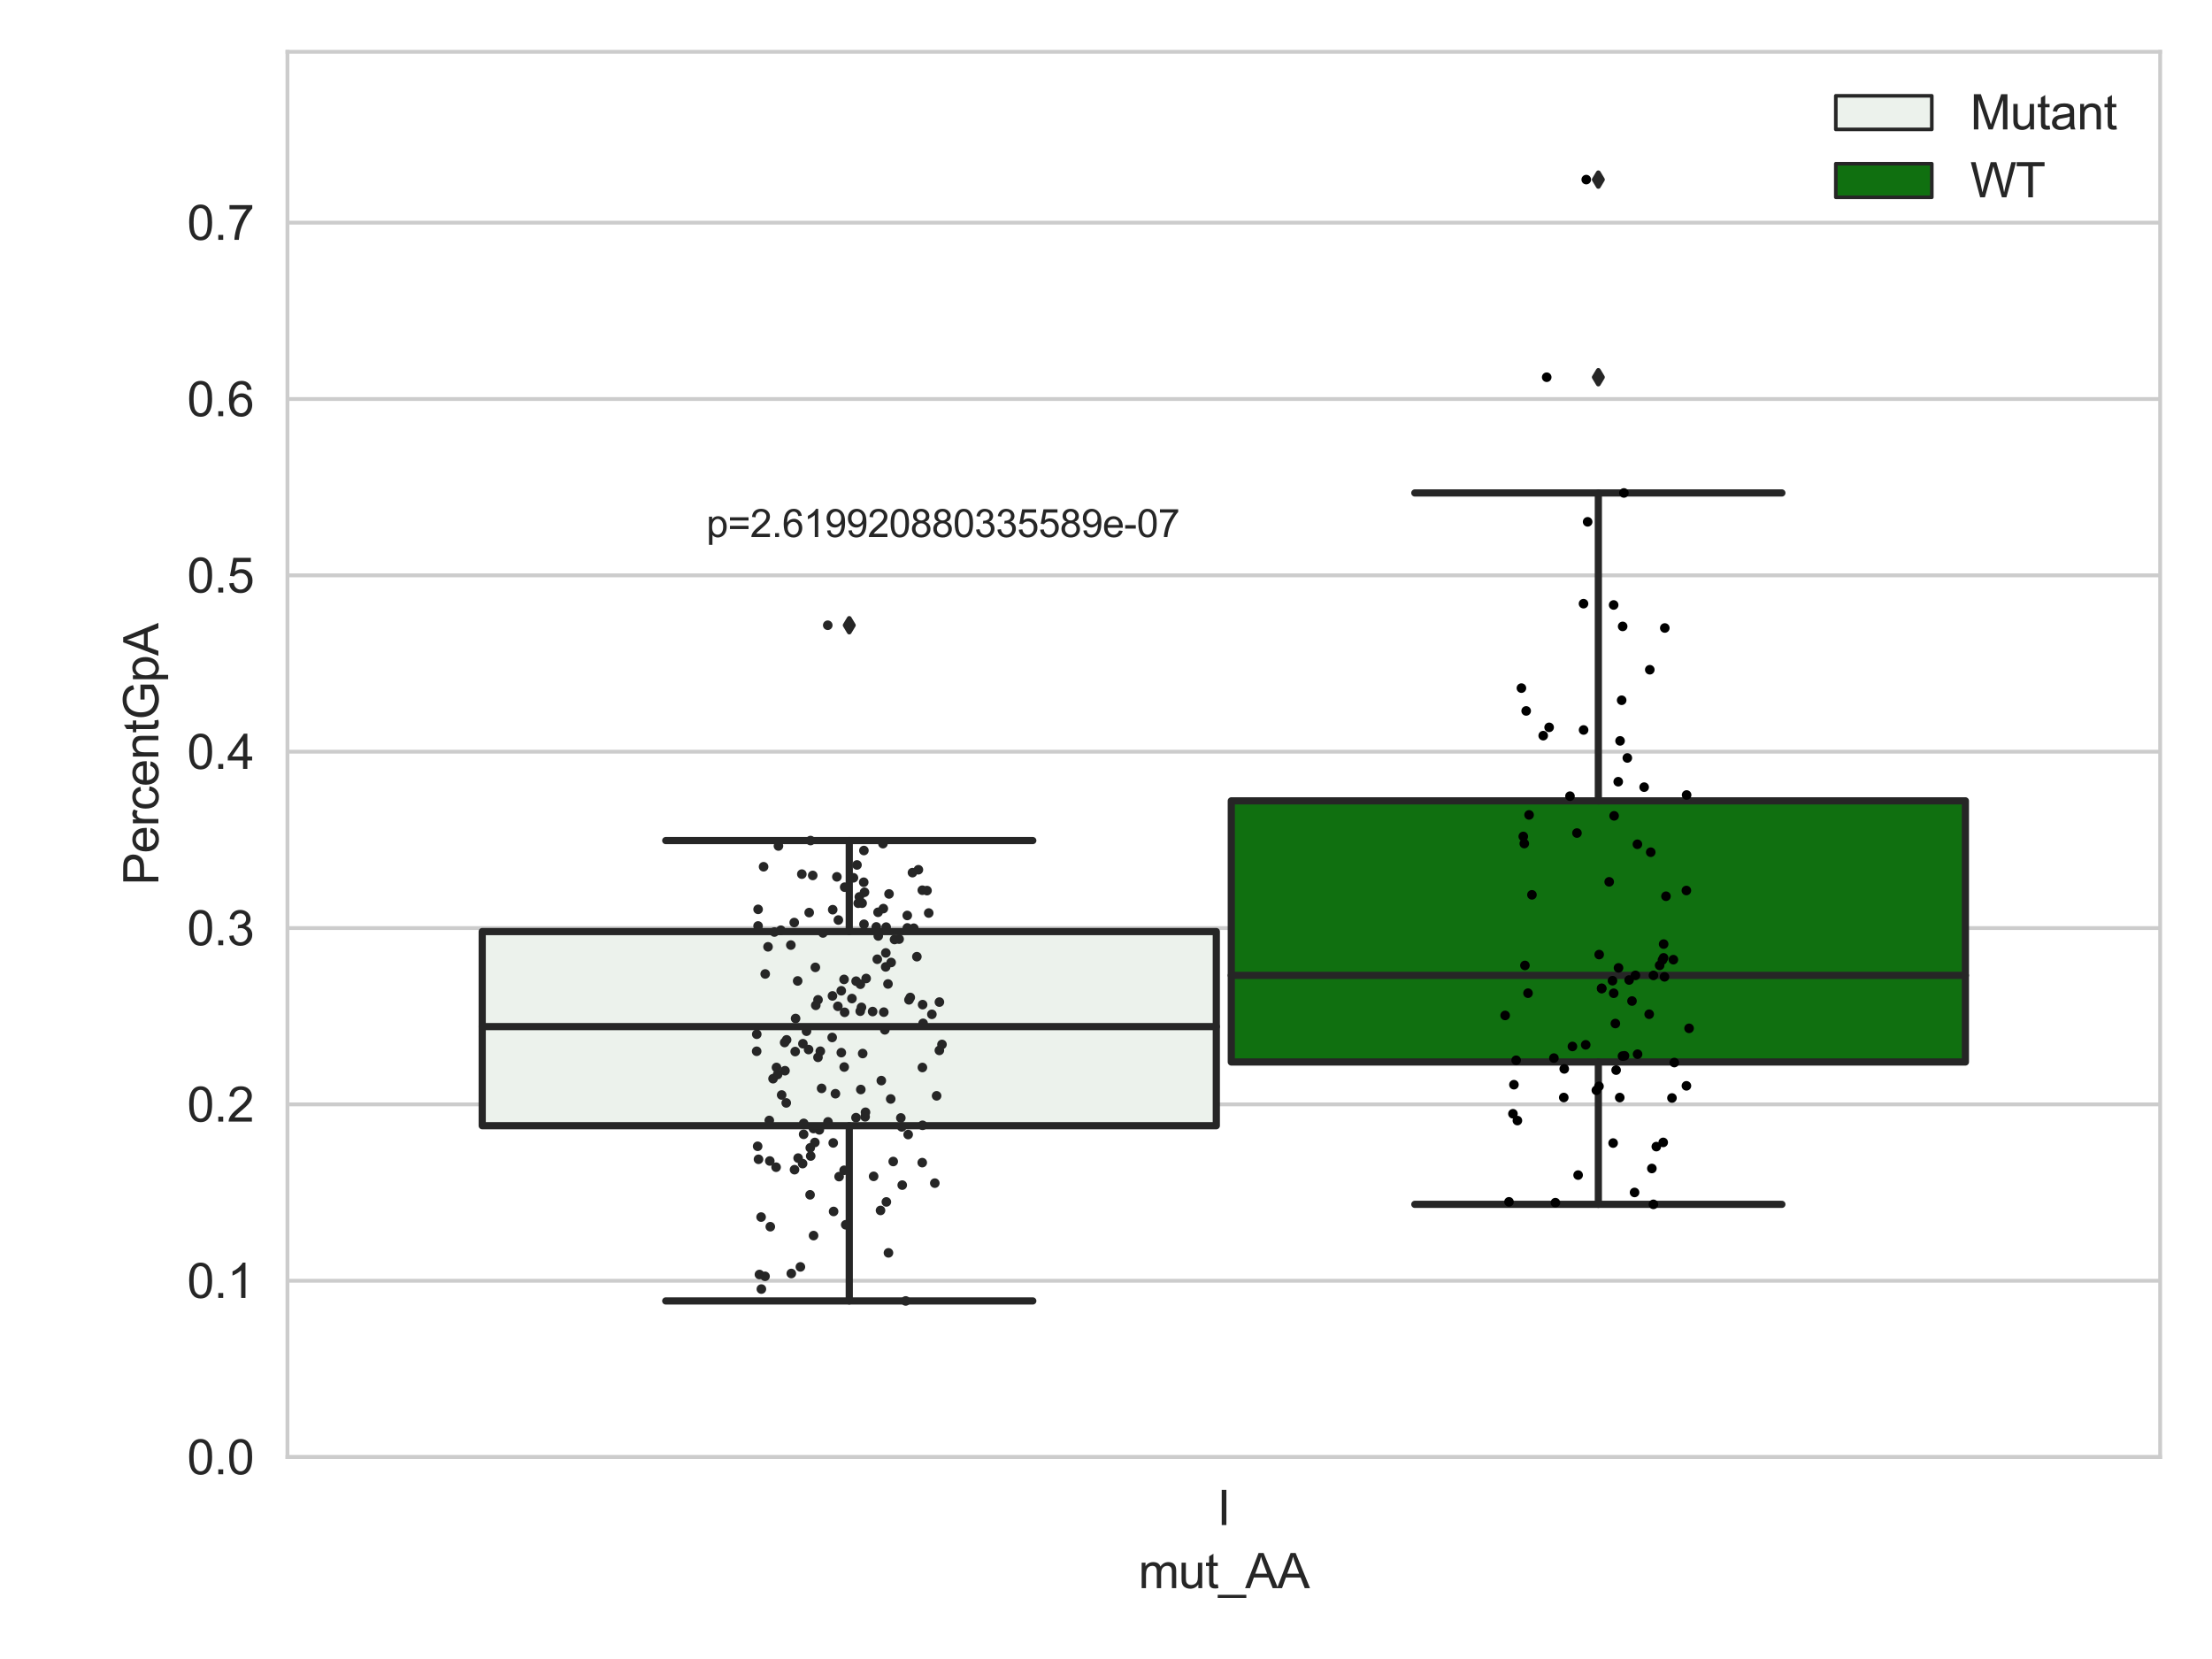 <?xml version="1.0" encoding="utf-8" standalone="no"?>
<!DOCTYPE svg PUBLIC "-//W3C//DTD SVG 1.1//EN"
  "http://www.w3.org/Graphics/SVG/1.1/DTD/svg11.dtd">
<svg xmlns:xlink="http://www.w3.org/1999/xlink" width="460.8pt" height="345.6pt" viewBox="0 0 460.8 345.6" xmlns="http://www.w3.org/2000/svg" version="1.1">
 <defs>
  <style type="text/css">*{stroke-linejoin: round; stroke-linecap: butt}</style>
 </defs>
 <g id="figure_1">
  <g id="patch_1">
   <path d="M 0 345.6 
L 460.8 345.6 
L 460.8 0 
L 0 0 
z
" style="fill: #ffffff"/>
  </g>
  <g id="axes_1">
   <g id="patch_2">
    <path d="M 59.881 303.539 
L 450 303.539 
L 450 10.8 
L 59.881 10.8 
z
" style="fill: #ffffff"/>
   </g>
   <g id="matplotlib.axis_1">
    <g id="xtick_1">
     <g id="text_1">
      <!-- I -->
      <g style="fill: #262626" transform="translate(253.552 317.697)scale(0.1 -0.1)">
       <defs>
        <path id="ArialMT-49" d="M 597 0 
L 597 4581 
L 1203 4581 
L 1203 0 
L 597 0 
z
" transform="scale(0.016)"/>
       </defs>
       <use xlink:href="#ArialMT-49"/>
      </g>
     </g>
    </g>
    <g id="text_2">
     <!-- mut_AA -->
     <g style="fill: #262626" transform="translate(237.155 330.842)scale(0.1 -0.1)">
      <defs>
       <path id="ArialMT-6d" d="M 422 0 
L 422 3319 
L 925 3319 
L 925 2853 
Q 1081 3097 1340 3245 
Q 1600 3394 1931 3394 
Q 2300 3394 2536 3241 
Q 2772 3088 2869 2813 
Q 3263 3394 3894 3394 
Q 4388 3394 4653 3120 
Q 4919 2847 4919 2278 
L 4919 0 
L 4359 0 
L 4359 2091 
Q 4359 2428 4304 2576 
Q 4250 2725 4106 2815 
Q 3963 2906 3769 2906 
Q 3419 2906 3187 2673 
Q 2956 2441 2956 1928 
L 2956 0 
L 2394 0 
L 2394 2156 
Q 2394 2531 2256 2718 
Q 2119 2906 1806 2906 
Q 1569 2906 1367 2781 
Q 1166 2656 1075 2415 
Q 984 2175 984 1722 
L 984 0 
L 422 0 
z
" transform="scale(0.016)"/>
       <path id="ArialMT-75" d="M 2597 0 
L 2597 488 
Q 2209 -75 1544 -75 
Q 1250 -75 995 37 
Q 741 150 617 320 
Q 494 491 444 738 
Q 409 903 409 1263 
L 409 3319 
L 972 3319 
L 972 1478 
Q 972 1038 1006 884 
Q 1059 663 1231 536 
Q 1403 409 1656 409 
Q 1909 409 2131 539 
Q 2353 669 2445 892 
Q 2538 1116 2538 1541 
L 2538 3319 
L 3100 3319 
L 3100 0 
L 2597 0 
z
" transform="scale(0.016)"/>
       <path id="ArialMT-74" d="M 1650 503 
L 1731 6 
Q 1494 -44 1306 -44 
Q 1000 -44 831 53 
Q 663 150 594 308 
Q 525 466 525 972 
L 525 2881 
L 113 2881 
L 113 3319 
L 525 3319 
L 525 4141 
L 1084 4478 
L 1084 3319 
L 1650 3319 
L 1650 2881 
L 1084 2881 
L 1084 941 
Q 1084 700 1114 631 
Q 1144 563 1211 522 
Q 1278 481 1403 481 
Q 1497 481 1650 503 
z
" transform="scale(0.016)"/>
       <path id="ArialMT-5f" d="M -97 -1272 
L -97 -866 
L 3631 -866 
L 3631 -1272 
L -97 -1272 
z
" transform="scale(0.016)"/>
       <path id="ArialMT-41" d="M -9 0 
L 1750 4581 
L 2403 4581 
L 4278 0 
L 3588 0 
L 3053 1388 
L 1138 1388 
L 634 0 
L -9 0 
z
M 1313 1881 
L 2866 1881 
L 2388 3150 
Q 2169 3728 2063 4100 
Q 1975 3659 1816 3225 
L 1313 1881 
z
" transform="scale(0.016)"/>
      </defs>
      <use xlink:href="#ArialMT-6d"/>
      <use xlink:href="#ArialMT-75" x="83.301"/>
      <use xlink:href="#ArialMT-74" x="138.916"/>
      <use xlink:href="#ArialMT-5f" x="166.699"/>
      <use xlink:href="#ArialMT-41" x="222.314"/>
      <use xlink:href="#ArialMT-41" x="289.014"/>
     </g>
    </g>
   </g>
   <g id="matplotlib.axis_2">
    <g id="ytick_1">
     <g id="line2d_1">
      <path d="M 59.881 303.539 
L 450 303.539 
" clip-path="url(#p60083067ac)" style="fill: none; stroke: #cccccc; stroke-width: 0.8; stroke-linecap: round"/>
     </g>
     <g id="text_3">
      <!-- 0.0 -->
      <g style="fill: #262626" transform="translate(38.981 307.118)scale(0.1 -0.1)">
       <defs>
        <path id="ArialMT-30" d="M 266 2259 
Q 266 3072 433 3567 
Q 600 4063 929 4331 
Q 1259 4600 1759 4600 
Q 2128 4600 2406 4451 
Q 2684 4303 2865 4023 
Q 3047 3744 3150 3342 
Q 3253 2941 3253 2259 
Q 3253 1453 3087 958 
Q 2922 463 2592 192 
Q 2263 -78 1759 -78 
Q 1097 -78 719 397 
Q 266 969 266 2259 
z
M 844 2259 
Q 844 1131 1108 757 
Q 1372 384 1759 384 
Q 2147 384 2411 759 
Q 2675 1134 2675 2259 
Q 2675 3391 2411 3762 
Q 2147 4134 1753 4134 
Q 1366 4134 1134 3806 
Q 844 3388 844 2259 
z
" transform="scale(0.016)"/>
        <path id="ArialMT-2e" d="M 581 0 
L 581 641 
L 1222 641 
L 1222 0 
L 581 0 
z
" transform="scale(0.016)"/>
       </defs>
       <use xlink:href="#ArialMT-30"/>
       <use xlink:href="#ArialMT-2e" x="55.615"/>
       <use xlink:href="#ArialMT-30" x="83.398"/>
      </g>
     </g>
    </g>
    <g id="ytick_2">
     <g id="line2d_2">
      <path d="M 59.881 266.802 
L 450 266.802 
" clip-path="url(#p60083067ac)" style="fill: none; stroke: #cccccc; stroke-width: 0.8; stroke-linecap: round"/>
     </g>
     <g id="text_4">
      <!-- 0.1 -->
      <g style="fill: #262626" transform="translate(38.981 270.381)scale(0.1 -0.1)">
       <defs>
        <path id="ArialMT-31" d="M 2384 0 
L 1822 0 
L 1822 3584 
Q 1619 3391 1289 3197 
Q 959 3003 697 2906 
L 697 3450 
Q 1169 3672 1522 3987 
Q 1875 4303 2022 4600 
L 2384 4600 
L 2384 0 
z
" transform="scale(0.016)"/>
       </defs>
       <use xlink:href="#ArialMT-30"/>
       <use xlink:href="#ArialMT-2e" x="55.615"/>
       <use xlink:href="#ArialMT-31" x="83.398"/>
      </g>
     </g>
    </g>
    <g id="ytick_3">
     <g id="line2d_3">
      <path d="M 59.881 230.066 
L 450 230.066 
" clip-path="url(#p60083067ac)" style="fill: none; stroke: #cccccc; stroke-width: 0.8; stroke-linecap: round"/>
     </g>
     <g id="text_5">
      <!-- 0.2 -->
      <g style="fill: #262626" transform="translate(38.981 233.645)scale(0.1 -0.1)">
       <defs>
        <path id="ArialMT-32" d="M 3222 541 
L 3222 0 
L 194 0 
Q 188 203 259 391 
Q 375 700 629 1000 
Q 884 1300 1366 1694 
Q 2113 2306 2375 2664 
Q 2638 3022 2638 3341 
Q 2638 3675 2398 3904 
Q 2159 4134 1775 4134 
Q 1369 4134 1125 3890 
Q 881 3647 878 3216 
L 300 3275 
Q 359 3922 746 4261 
Q 1134 4600 1788 4600 
Q 2447 4600 2831 4234 
Q 3216 3869 3216 3328 
Q 3216 3053 3103 2787 
Q 2991 2522 2730 2228 
Q 2469 1934 1863 1422 
Q 1356 997 1212 845 
Q 1069 694 975 541 
L 3222 541 
z
" transform="scale(0.016)"/>
       </defs>
       <use xlink:href="#ArialMT-30"/>
       <use xlink:href="#ArialMT-2e" x="55.615"/>
       <use xlink:href="#ArialMT-32" x="83.398"/>
      </g>
     </g>
    </g>
    <g id="ytick_4">
     <g id="line2d_4">
      <path d="M 59.881 193.329 
L 450 193.329 
" clip-path="url(#p60083067ac)" style="fill: none; stroke: #cccccc; stroke-width: 0.8; stroke-linecap: round"/>
     </g>
     <g id="text_6">
      <!-- 0.3 -->
      <g style="fill: #262626" transform="translate(38.981 196.908)scale(0.1 -0.1)">
       <defs>
        <path id="ArialMT-33" d="M 269 1209 
L 831 1284 
Q 928 806 1161 595 
Q 1394 384 1728 384 
Q 2125 384 2398 659 
Q 2672 934 2672 1341 
Q 2672 1728 2419 1979 
Q 2166 2231 1775 2231 
Q 1616 2231 1378 2169 
L 1441 2663 
Q 1497 2656 1531 2656 
Q 1891 2656 2178 2843 
Q 2466 3031 2466 3422 
Q 2466 3731 2256 3934 
Q 2047 4138 1716 4138 
Q 1388 4138 1169 3931 
Q 950 3725 888 3313 
L 325 3413 
Q 428 3978 793 4289 
Q 1159 4600 1703 4600 
Q 2078 4600 2393 4439 
Q 2709 4278 2876 4000 
Q 3044 3722 3044 3409 
Q 3044 3113 2884 2869 
Q 2725 2625 2413 2481 
Q 2819 2388 3044 2092 
Q 3269 1797 3269 1353 
Q 3269 753 2831 336 
Q 2394 -81 1725 -81 
Q 1122 -81 723 278 
Q 325 638 269 1209 
z
" transform="scale(0.016)"/>
       </defs>
       <use xlink:href="#ArialMT-30"/>
       <use xlink:href="#ArialMT-2e" x="55.615"/>
       <use xlink:href="#ArialMT-33" x="83.398"/>
      </g>
     </g>
    </g>
    <g id="ytick_5">
     <g id="line2d_5">
      <path d="M 59.881 156.593 
L 450 156.593 
" clip-path="url(#p60083067ac)" style="fill: none; stroke: #cccccc; stroke-width: 0.8; stroke-linecap: round"/>
     </g>
     <g id="text_7">
      <!-- 0.4 -->
      <g style="fill: #262626" transform="translate(38.981 160.172)scale(0.1 -0.1)">
       <defs>
        <path id="ArialMT-34" d="M 2069 0 
L 2069 1097 
L 81 1097 
L 81 1613 
L 2172 4581 
L 2631 4581 
L 2631 1613 
L 3250 1613 
L 3250 1097 
L 2631 1097 
L 2631 0 
L 2069 0 
z
M 2069 1613 
L 2069 3678 
L 634 1613 
L 2069 1613 
z
" transform="scale(0.016)"/>
       </defs>
       <use xlink:href="#ArialMT-30"/>
       <use xlink:href="#ArialMT-2e" x="55.615"/>
       <use xlink:href="#ArialMT-34" x="83.398"/>
      </g>
     </g>
    </g>
    <g id="ytick_6">
     <g id="line2d_6">
      <path d="M 59.881 119.856 
L 450 119.856 
" clip-path="url(#p60083067ac)" style="fill: none; stroke: #cccccc; stroke-width: 0.8; stroke-linecap: round"/>
     </g>
     <g id="text_8">
      <!-- 0.5 -->
      <g style="fill: #262626" transform="translate(38.981 123.435)scale(0.1 -0.1)">
       <defs>
        <path id="ArialMT-35" d="M 266 1200 
L 856 1250 
Q 922 819 1161 601 
Q 1400 384 1738 384 
Q 2144 384 2425 690 
Q 2706 997 2706 1503 
Q 2706 1984 2436 2262 
Q 2166 2541 1728 2541 
Q 1456 2541 1237 2417 
Q 1019 2294 894 2097 
L 366 2166 
L 809 4519 
L 3088 4519 
L 3088 3981 
L 1259 3981 
L 1013 2750 
Q 1425 3038 1878 3038 
Q 2478 3038 2890 2622 
Q 3303 2206 3303 1553 
Q 3303 931 2941 478 
Q 2500 -78 1738 -78 
Q 1113 -78 717 272 
Q 322 622 266 1200 
z
" transform="scale(0.016)"/>
       </defs>
       <use xlink:href="#ArialMT-30"/>
       <use xlink:href="#ArialMT-2e" x="55.615"/>
       <use xlink:href="#ArialMT-35" x="83.398"/>
      </g>
     </g>
    </g>
    <g id="ytick_7">
     <g id="line2d_7">
      <path d="M 59.881 83.12 
L 450 83.12 
" clip-path="url(#p60083067ac)" style="fill: none; stroke: #cccccc; stroke-width: 0.8; stroke-linecap: round"/>
     </g>
     <g id="text_9">
      <!-- 0.6 -->
      <g style="fill: #262626" transform="translate(38.981 86.699)scale(0.1 -0.1)">
       <defs>
        <path id="ArialMT-36" d="M 3184 3459 
L 2625 3416 
Q 2550 3747 2413 3897 
Q 2184 4138 1850 4138 
Q 1581 4138 1378 3988 
Q 1113 3794 959 3422 
Q 806 3050 800 2363 
Q 1003 2672 1297 2822 
Q 1591 2972 1913 2972 
Q 2475 2972 2870 2558 
Q 3266 2144 3266 1488 
Q 3266 1056 3080 686 
Q 2894 316 2569 119 
Q 2244 -78 1831 -78 
Q 1128 -78 684 439 
Q 241 956 241 2144 
Q 241 3472 731 4075 
Q 1159 4600 1884 4600 
Q 2425 4600 2770 4297 
Q 3116 3994 3184 3459 
z
M 888 1484 
Q 888 1194 1011 928 
Q 1134 663 1356 523 
Q 1578 384 1822 384 
Q 2178 384 2434 671 
Q 2691 959 2691 1453 
Q 2691 1928 2437 2201 
Q 2184 2475 1800 2475 
Q 1419 2475 1153 2201 
Q 888 1928 888 1484 
z
" transform="scale(0.016)"/>
       </defs>
       <use xlink:href="#ArialMT-30"/>
       <use xlink:href="#ArialMT-2e" x="55.615"/>
       <use xlink:href="#ArialMT-36" x="83.398"/>
      </g>
     </g>
    </g>
    <g id="ytick_8">
     <g id="line2d_8">
      <path d="M 59.881 46.383 
L 450 46.383 
" clip-path="url(#p60083067ac)" style="fill: none; stroke: #cccccc; stroke-width: 0.8; stroke-linecap: round"/>
     </g>
     <g id="text_10">
      <!-- 0.7 -->
      <g style="fill: #262626" transform="translate(38.981 49.962)scale(0.1 -0.1)">
       <defs>
        <path id="ArialMT-37" d="M 303 3981 
L 303 4522 
L 3269 4522 
L 3269 4084 
Q 2831 3619 2401 2847 
Q 1972 2075 1738 1259 
Q 1569 684 1522 0 
L 944 0 
Q 953 541 1156 1306 
Q 1359 2072 1739 2783 
Q 2119 3494 2547 3981 
L 303 3981 
z
" transform="scale(0.016)"/>
       </defs>
       <use xlink:href="#ArialMT-30"/>
       <use xlink:href="#ArialMT-2e" x="55.615"/>
       <use xlink:href="#ArialMT-37" x="83.398"/>
      </g>
     </g>
    </g>
    <g id="text_11">
     <!-- PercentGpA -->
     <g style="fill: #262626" transform="translate(32.994 184.405)rotate(-90)scale(0.1 -0.1)">
      <defs>
       <path id="ArialMT-50" d="M 494 0 
L 494 4581 
L 2222 4581 
Q 2678 4581 2919 4538 
Q 3256 4481 3484 4323 
Q 3713 4166 3852 3881 
Q 3991 3597 3991 3256 
Q 3991 2672 3619 2267 
Q 3247 1863 2275 1863 
L 1100 1863 
L 1100 0 
L 494 0 
z
M 1100 2403 
L 2284 2403 
Q 2872 2403 3119 2622 
Q 3366 2841 3366 3238 
Q 3366 3525 3220 3729 
Q 3075 3934 2838 4000 
Q 2684 4041 2272 4041 
L 1100 4041 
L 1100 2403 
z
" transform="scale(0.016)"/>
       <path id="ArialMT-65" d="M 2694 1069 
L 3275 997 
Q 3138 488 2766 206 
Q 2394 -75 1816 -75 
Q 1088 -75 661 373 
Q 234 822 234 1631 
Q 234 2469 665 2931 
Q 1097 3394 1784 3394 
Q 2450 3394 2872 2941 
Q 3294 2488 3294 1666 
Q 3294 1616 3291 1516 
L 816 1516 
Q 847 969 1125 678 
Q 1403 388 1819 388 
Q 2128 388 2347 550 
Q 2566 713 2694 1069 
z
M 847 1978 
L 2700 1978 
Q 2663 2397 2488 2606 
Q 2219 2931 1791 2931 
Q 1403 2931 1139 2672 
Q 875 2413 847 1978 
z
" transform="scale(0.016)"/>
       <path id="ArialMT-72" d="M 416 0 
L 416 3319 
L 922 3319 
L 922 2816 
Q 1116 3169 1280 3281 
Q 1444 3394 1641 3394 
Q 1925 3394 2219 3213 
L 2025 2691 
Q 1819 2813 1613 2813 
Q 1428 2813 1281 2702 
Q 1134 2591 1072 2394 
Q 978 2094 978 1738 
L 978 0 
L 416 0 
z
" transform="scale(0.016)"/>
       <path id="ArialMT-63" d="M 2588 1216 
L 3141 1144 
Q 3050 572 2676 248 
Q 2303 -75 1759 -75 
Q 1078 -75 664 370 
Q 250 816 250 1647 
Q 250 2184 428 2587 
Q 606 2991 970 3192 
Q 1334 3394 1763 3394 
Q 2303 3394 2647 3120 
Q 2991 2847 3088 2344 
L 2541 2259 
Q 2463 2594 2264 2762 
Q 2066 2931 1784 2931 
Q 1359 2931 1093 2626 
Q 828 2322 828 1663 
Q 828 994 1084 691 
Q 1341 388 1753 388 
Q 2084 388 2306 591 
Q 2528 794 2588 1216 
z
" transform="scale(0.016)"/>
       <path id="ArialMT-6e" d="M 422 0 
L 422 3319 
L 928 3319 
L 928 2847 
Q 1294 3394 1984 3394 
Q 2284 3394 2536 3286 
Q 2788 3178 2913 3003 
Q 3038 2828 3088 2588 
Q 3119 2431 3119 2041 
L 3119 0 
L 2556 0 
L 2556 2019 
Q 2556 2363 2490 2533 
Q 2425 2703 2258 2804 
Q 2091 2906 1866 2906 
Q 1506 2906 1245 2678 
Q 984 2450 984 1813 
L 984 0 
L 422 0 
z
" transform="scale(0.016)"/>
       <path id="ArialMT-47" d="M 2638 1797 
L 2638 2334 
L 4578 2338 
L 4578 638 
Q 4131 281 3656 101 
Q 3181 -78 2681 -78 
Q 2006 -78 1454 211 
Q 903 500 622 1047 
Q 341 1594 341 2269 
Q 341 2938 620 3517 
Q 900 4097 1425 4378 
Q 1950 4659 2634 4659 
Q 3131 4659 3532 4498 
Q 3934 4338 4162 4050 
Q 4391 3763 4509 3300 
L 3963 3150 
Q 3859 3500 3706 3700 
Q 3553 3900 3268 4020 
Q 2984 4141 2638 4141 
Q 2222 4141 1919 4014 
Q 1616 3888 1430 3681 
Q 1244 3475 1141 3228 
Q 966 2803 966 2306 
Q 966 1694 1177 1281 
Q 1388 869 1791 669 
Q 2194 469 2647 469 
Q 3041 469 3416 620 
Q 3791 772 3984 944 
L 3984 1797 
L 2638 1797 
z
" transform="scale(0.016)"/>
       <path id="ArialMT-70" d="M 422 -1272 
L 422 3319 
L 934 3319 
L 934 2888 
Q 1116 3141 1344 3267 
Q 1572 3394 1897 3394 
Q 2322 3394 2647 3175 
Q 2972 2956 3137 2557 
Q 3303 2159 3303 1684 
Q 3303 1175 3120 767 
Q 2938 359 2589 142 
Q 2241 -75 1856 -75 
Q 1575 -75 1351 44 
Q 1128 163 984 344 
L 984 -1272 
L 422 -1272 
z
M 931 1641 
Q 931 1000 1190 694 
Q 1450 388 1819 388 
Q 2194 388 2461 705 
Q 2728 1022 2728 1688 
Q 2728 2322 2467 2637 
Q 2206 2953 1844 2953 
Q 1484 2953 1207 2617 
Q 931 2281 931 1641 
z
" transform="scale(0.016)"/>
      </defs>
      <use xlink:href="#ArialMT-50"/>
      <use xlink:href="#ArialMT-65" x="66.699"/>
      <use xlink:href="#ArialMT-72" x="122.314"/>
      <use xlink:href="#ArialMT-63" x="155.615"/>
      <use xlink:href="#ArialMT-65" x="205.615"/>
      <use xlink:href="#ArialMT-6e" x="261.23"/>
      <use xlink:href="#ArialMT-74" x="316.846"/>
      <use xlink:href="#ArialMT-47" x="344.629"/>
      <use xlink:href="#ArialMT-70" x="422.412"/>
      <use xlink:href="#ArialMT-41" x="478.027"/>
     </g>
    </g>
   </g>
   <g id="patch_3">
    <path d="M 100.454 234.502 
L 253.38 234.502 
L 253.38 194.062 
L 100.454 194.062 
L 100.454 234.502 
z
" clip-path="url(#p60083067ac)" style="fill: #ecf2ec; stroke: #262626; stroke-width: 1.5; stroke-linejoin: miter"/>
   </g>
   <g id="patch_4">
    <path d="M 256.501 221.232 
L 409.428 221.232 
L 409.428 166.83 
L 256.501 166.83 
L 256.501 221.232 
z
" clip-path="url(#p60083067ac)" style="fill: #107010; stroke: #262626; stroke-width: 1.5; stroke-linejoin: miter"/>
   </g>
   <g id="patch_5">
    <path d="M 254.941 303.539 
L 254.941 303.539 
L 254.941 303.539 
L 254.941 303.539 
z
" clip-path="url(#p60083067ac)" style="fill: #ecf2ec; stroke: #262626; stroke-width: 0.75; stroke-linejoin: miter"/>
   </g>
   <g id="patch_6">
    <path d="M 254.941 303.539 
L 254.941 303.539 
L 254.941 303.539 
L 254.941 303.539 
z
" clip-path="url(#p60083067ac)" style="fill: #107010; stroke: #262626; stroke-width: 0.75; stroke-linejoin: miter"/>
   </g>
   <g id="PathCollection_1"/>
   <g id="PathCollection_2"/>
   <g id="line2d_9">
    <path d="M 176.917 234.502 
L 176.917 271.011 
" clip-path="url(#p60083067ac)" style="fill: none; stroke: #262626; stroke-width: 1.5; stroke-linecap: round"/>
   </g>
   <g id="line2d_10">
    <path d="M 176.917 194.062 
L 176.917 175.106 
" clip-path="url(#p60083067ac)" style="fill: none; stroke: #262626; stroke-width: 1.5; stroke-linecap: round"/>
   </g>
   <g id="line2d_11">
    <path d="M 138.685 271.011 
L 215.149 271.011 
" clip-path="url(#p60083067ac)" style="fill: none; stroke: #262626; stroke-width: 1.5; stroke-linecap: round"/>
   </g>
   <g id="line2d_12">
    <path d="M 138.685 175.106 
L 215.149 175.106 
" clip-path="url(#p60083067ac)" style="fill: none; stroke: #262626; stroke-width: 1.5; stroke-linecap: round"/>
   </g>
   <g id="line2d_13">
    <defs>
     <path id="mda444bec66" d="M -0 1.414 
L 0.849 0 
L 0 -1.414 
L -0.849 -0 
z
" style="stroke: #262626; stroke-linejoin: miter"/>
    </defs>
    <g clip-path="url(#p60083067ac)">
     <use xlink:href="#mda444bec66" x="176.917" y="130.249" style="fill: #262626; stroke: #262626; stroke-linejoin: miter"/>
    </g>
   </g>
   <g id="line2d_14">
    <path d="M 332.964 221.232 
L 332.964 250.887 
" clip-path="url(#p60083067ac)" style="fill: none; stroke: #262626; stroke-width: 1.5; stroke-linecap: round"/>
   </g>
   <g id="line2d_15">
    <path d="M 332.964 166.83 
L 332.964 102.689 
" clip-path="url(#p60083067ac)" style="fill: none; stroke: #262626; stroke-width: 1.5; stroke-linecap: round"/>
   </g>
   <g id="line2d_16">
    <path d="M 294.733 250.887 
L 371.196 250.887 
" clip-path="url(#p60083067ac)" style="fill: none; stroke: #262626; stroke-width: 1.5; stroke-linecap: round"/>
   </g>
   <g id="line2d_17">
    <path d="M 294.733 102.689 
L 371.196 102.689 
" clip-path="url(#p60083067ac)" style="fill: none; stroke: #262626; stroke-width: 1.5; stroke-linecap: round"/>
   </g>
   <g id="line2d_18">
    <g clip-path="url(#p60083067ac)">
     <use xlink:href="#mda444bec66" x="332.964" y="37.413" style="fill: #262626; stroke: #262626; stroke-linejoin: miter"/>
     <use xlink:href="#mda444bec66" x="332.964" y="78.582" style="fill: #262626; stroke: #262626; stroke-linejoin: miter"/>
    </g>
   </g>
   <g id="line2d_19">
    <path d="M 100.454 213.855 
L 253.38 213.855 
" clip-path="url(#p60083067ac)" style="fill: none; stroke: #262626; stroke-width: 1.5; stroke-linecap: round"/>
   </g>
   <g id="line2d_20">
    <path d="M 256.501 203.188 
L 409.428 203.188 
" clip-path="url(#p60083067ac)" style="fill: none; stroke: #262626; stroke-width: 1.5; stroke-linecap: round"/>
   </g>
   <g id="patch_7">
    <path d="M 59.881 303.539 
L 59.881 10.8 
" style="fill: none; stroke: #cccccc; stroke-width: 0.8; stroke-linejoin: miter; stroke-linecap: square"/>
   </g>
   <g id="patch_8">
    <path d="M 450 303.539 
L 450 10.8 
" style="fill: none; stroke: #cccccc; stroke-width: 0.8; stroke-linejoin: miter; stroke-linecap: square"/>
   </g>
   <g id="patch_9">
    <path d="M 59.881 303.539 
L 450 303.539 
" style="fill: none; stroke: #cccccc; stroke-width: 0.8; stroke-linejoin: miter; stroke-linecap: square"/>
   </g>
   <g id="patch_10">
    <path d="M 59.881 10.8 
L 450 10.8 
" style="fill: none; stroke: #cccccc; stroke-width: 0.8; stroke-linejoin: miter; stroke-linecap: square"/>
   </g>
   <g id="PathCollection_3">
    <defs>
     <path id="C0_0_c0e3855f71" d="M 0 1 
C 0.265 1 0.52 0.895 0.707 0.707 
C 0.895 0.52 1 0.265 1 -0 
C 1 -0.265 0.895 -0.52 0.707 -0.707 
C 0.52 -0.895 0.265 -1 0 -1 
C -0.265 -1 -0.52 -0.895 -0.707 -0.707 
C -0.895 -0.52 -1 -0.265 -1 0 
C -1 0.265 -0.895 0.52 -0.707 0.707 
C -0.52 0.895 -0.265 1 0 1 
z
"/>
    </defs>
    <g clip-path="url(#p60083067ac)">
     <use xlink:href="#C0_0_c0e3855f71" x="179.014" y="186.844" style="fill: #262626"/>
    </g>
    <g clip-path="url(#p60083067ac)">
     <use xlink:href="#C0_0_c0e3855f71" x="164.747" y="196.877" style="fill: #262626"/>
    </g>
    <g clip-path="url(#p60083067ac)">
     <use xlink:href="#C0_0_c0e3855f71" x="179.202" y="210.65" style="fill: #262626"/>
    </g>
    <g clip-path="url(#p60083067ac)">
     <use xlink:href="#C0_0_c0e3855f71" x="180.223" y="232.653" style="fill: #262626"/>
    </g>
    <g clip-path="url(#p60083067ac)">
     <use xlink:href="#C0_0_c0e3855f71" x="192.119" y="242.197" style="fill: #262626"/>
    </g>
    <g clip-path="url(#p60083067ac)">
     <use xlink:href="#C0_0_c0e3855f71" x="178.527" y="180.185" style="fill: #262626"/>
    </g>
    <g clip-path="url(#p60083067ac)">
     <use xlink:href="#C0_0_c0e3855f71" x="191" y="199.294" style="fill: #262626"/>
    </g>
    <g clip-path="url(#p60083067ac)">
     <use xlink:href="#C0_0_c0e3855f71" x="188.673" y="271.011" style="fill: #262626"/>
    </g>
    <g clip-path="url(#p60083067ac)">
     <use xlink:href="#C0_0_c0e3855f71" x="184.602" y="193.133" style="fill: #262626"/>
    </g>
    <g clip-path="url(#p60083067ac)">
     <use xlink:href="#C0_0_c0e3855f71" x="178.318" y="232.825" style="fill: #262626"/>
    </g>
    <g clip-path="url(#p60083067ac)">
     <use xlink:href="#C0_0_c0e3855f71" x="158.609" y="268.536" style="fill: #262626"/>
    </g>
    <g clip-path="url(#p60083067ac)">
     <use xlink:href="#C0_0_c0e3855f71" x="168.754" y="248.901" style="fill: #262626"/>
    </g>
    <g clip-path="url(#p60083067ac)">
     <use xlink:href="#C0_0_c0e3855f71" x="170.409" y="208.283" style="fill: #262626"/>
    </g>
    <g clip-path="url(#p60083067ac)">
     <use xlink:href="#C0_0_c0e3855f71" x="157.648" y="215.45" style="fill: #262626"/>
    </g>
    <g clip-path="url(#p60083067ac)">
     <use xlink:href="#C0_0_c0e3855f71" x="175.961" y="184.815" style="fill: #262626"/>
    </g>
    <g clip-path="url(#p60083067ac)">
     <use xlink:href="#C0_0_c0e3855f71" x="183.935" y="175.745" style="fill: #262626"/>
    </g>
    <g clip-path="url(#p60083067ac)">
     <use xlink:href="#C0_0_c0e3855f71" x="189.355" y="208.287" style="fill: #262626"/>
    </g>
    <g clip-path="url(#p60083067ac)">
     <use xlink:href="#C0_0_c0e3855f71" x="182.914" y="190.046" style="fill: #262626"/>
    </g>
    <g clip-path="url(#p60083067ac)">
     <use xlink:href="#C0_0_c0e3855f71" x="179.713" y="219.47" style="fill: #262626"/>
    </g>
    <g clip-path="url(#p60083067ac)">
     <use xlink:href="#C0_0_c0e3855f71" x="179.321" y="226.966" style="fill: #262626"/>
    </g>
    <g clip-path="url(#p60083067ac)">
     <use xlink:href="#C0_0_c0e3855f71" x="162.665" y="193.778" style="fill: #262626"/>
    </g>
    <g clip-path="url(#p60083067ac)">
     <use xlink:href="#C0_0_c0e3855f71" x="168.568" y="190.107" style="fill: #262626"/>
    </g>
    <g clip-path="url(#p60083067ac)">
     <use xlink:href="#C0_0_c0e3855f71" x="178.784" y="188.157" style="fill: #262626"/>
    </g>
    <g clip-path="url(#p60083067ac)">
     <use xlink:href="#C0_0_c0e3855f71" x="189.187" y="236.346" style="fill: #262626"/>
    </g>
    <g clip-path="url(#p60083067ac)">
     <use xlink:href="#C0_0_c0e3855f71" x="163.867" y="216.62" style="fill: #262626"/>
    </g>
    <g clip-path="url(#p60083067ac)">
     <use xlink:href="#C0_0_c0e3855f71" x="173.357" y="216.123" style="fill: #262626"/>
    </g>
    <g clip-path="url(#p60083067ac)">
     <use xlink:href="#C0_0_c0e3855f71" x="170.4" y="220.264" style="fill: #262626"/>
    </g>
    <g clip-path="url(#p60083067ac)">
     <use xlink:href="#C0_0_c0e3855f71" x="159.069" y="180.559" style="fill: #262626"/>
    </g>
    <g clip-path="url(#p60083067ac)">
     <use xlink:href="#C0_0_c0e3855f71" x="160.363" y="241.855" style="fill: #262626"/>
    </g>
    <g clip-path="url(#p60083067ac)">
     <use xlink:href="#C0_0_c0e3855f71" x="175.833" y="204.028" style="fill: #262626"/>
    </g>
    <g clip-path="url(#p60083067ac)">
     <use xlink:href="#C0_0_c0e3855f71" x="185.2" y="186.223" style="fill: #262626"/>
    </g>
    <g clip-path="url(#p60083067ac)">
     <use xlink:href="#C0_0_c0e3855f71" x="193.117" y="185.529" style="fill: #262626"/>
    </g>
    <g clip-path="url(#p60083067ac)">
     <use xlink:href="#C0_0_c0e3855f71" x="177.789" y="182.862" style="fill: #262626"/>
    </g>
    <g clip-path="url(#p60083067ac)">
     <use xlink:href="#C0_0_c0e3855f71" x="161.319" y="194.156" style="fill: #262626"/>
    </g>
    <g clip-path="url(#p60083067ac)">
     <use xlink:href="#C0_0_c0e3855f71" x="181.785" y="210.723" style="fill: #262626"/>
    </g>
    <g clip-path="url(#p60083067ac)">
     <use xlink:href="#C0_0_c0e3855f71" x="183.429" y="252.157" style="fill: #262626"/>
    </g>
    <g clip-path="url(#p60083067ac)">
     <use xlink:href="#C0_0_c0e3855f71" x="168.01" y="214.818" style="fill: #262626"/>
    </g>
    <g clip-path="url(#p60083067ac)">
     <use xlink:href="#C0_0_c0e3855f71" x="184.502" y="201.424" style="fill: #262626"/>
    </g>
    <g clip-path="url(#p60083067ac)">
     <use xlink:href="#C0_0_c0e3855f71" x="167.431" y="234.017" style="fill: #262626"/>
    </g>
    <g clip-path="url(#p60083067ac)">
     <use xlink:href="#C0_0_c0e3855f71" x="157.831" y="238.793" style="fill: #262626"/>
    </g>
    <g clip-path="url(#p60083067ac)">
     <use xlink:href="#C0_0_c0e3855f71" x="184.325" y="214.532" style="fill: #262626"/>
    </g>
    <g clip-path="url(#p60083067ac)">
     <use xlink:href="#C0_0_c0e3855f71" x="183.595" y="225.11" style="fill: #262626"/>
    </g>
    <g clip-path="url(#p60083067ac)">
     <use xlink:href="#C0_0_c0e3855f71" x="158.553" y="253.539" style="fill: #262626"/>
    </g>
    <g clip-path="url(#p60083067ac)">
     <use xlink:href="#C0_0_c0e3855f71" x="159.406" y="202.892" style="fill: #262626"/>
    </g>
    <g clip-path="url(#p60083067ac)">
     <use xlink:href="#C0_0_c0e3855f71" x="195.111" y="228.281" style="fill: #262626"/>
    </g>
    <g clip-path="url(#p60083067ac)">
     <use xlink:href="#C0_0_c0e3855f71" x="182.752" y="199.826" style="fill: #262626"/>
    </g>
    <g clip-path="url(#p60083067ac)">
     <use xlink:href="#C0_0_c0e3855f71" x="167.412" y="236.297" style="fill: #262626"/>
    </g>
    <g clip-path="url(#p60083067ac)">
     <use xlink:href="#C0_0_c0e3855f71" x="169.306" y="182.37" style="fill: #262626"/>
    </g>
    <g clip-path="url(#p60083067ac)">
     <use xlink:href="#C0_0_c0e3855f71" x="194.126" y="211.303" style="fill: #262626"/>
    </g>
    <g clip-path="url(#p60083067ac)">
     <use xlink:href="#C0_0_c0e3855f71" x="162.165" y="176.235" style="fill: #262626"/>
    </g>
    <g clip-path="url(#p60083067ac)">
     <use xlink:href="#C0_0_c0e3855f71" x="166.265" y="241.251" style="fill: #262626"/>
    </g>
    <g clip-path="url(#p60083067ac)">
     <use xlink:href="#C0_0_c0e3855f71" x="160.468" y="255.545" style="fill: #262626"/>
    </g>
    <g clip-path="url(#p60083067ac)">
     <use xlink:href="#C0_0_c0e3855f71" x="184.646" y="250.382" style="fill: #262626"/>
    </g>
    <g clip-path="url(#p60083067ac)">
     <use xlink:href="#C0_0_c0e3855f71" x="186.074" y="241.964" style="fill: #262626"/>
    </g>
    <g clip-path="url(#p60083067ac)">
     <use xlink:href="#C0_0_c0e3855f71" x="158.207" y="265.504" style="fill: #262626"/>
    </g>
    <g clip-path="url(#p60083067ac)">
     <use xlink:href="#C0_0_c0e3855f71" x="159.373" y="265.877" style="fill: #262626"/>
    </g>
    <g clip-path="url(#p60083067ac)">
     <use xlink:href="#C0_0_c0e3855f71" x="171.44" y="194.351" style="fill: #262626"/>
    </g>
    <g clip-path="url(#p60083067ac)">
     <use xlink:href="#C0_0_c0e3855f71" x="175.262" y="219.284" style="fill: #262626"/>
    </g>
    <g clip-path="url(#p60083067ac)">
     <use xlink:href="#C0_0_c0e3855f71" x="168.794" y="239.112" style="fill: #262626"/>
    </g>
    <g clip-path="url(#p60083067ac)">
     <use xlink:href="#C0_0_c0e3855f71" x="187.95" y="246.881" style="fill: #262626"/>
    </g>
    <g clip-path="url(#p60083067ac)">
     <use xlink:href="#C0_0_c0e3855f71" x="166.736" y="263.915" style="fill: #262626"/>
    </g>
    <g clip-path="url(#p60083067ac)">
     <use xlink:href="#C0_0_c0e3855f71" x="181.993" y="245.054" style="fill: #262626"/>
    </g>
    <g clip-path="url(#p60083067ac)">
     <use xlink:href="#C0_0_c0e3855f71" x="158.011" y="241.502" style="fill: #262626"/>
    </g>
    <g clip-path="url(#p60083067ac)">
     <use xlink:href="#C0_0_c0e3855f71" x="174.8" y="245.111" style="fill: #262626"/>
    </g>
    <g clip-path="url(#p60083067ac)">
     <use xlink:href="#C0_0_c0e3855f71" x="187.303" y="195.636" style="fill: #262626"/>
    </g>
    <g clip-path="url(#p60083067ac)">
     <use xlink:href="#C0_0_c0e3855f71" x="190.358" y="193.367" style="fill: #262626"/>
    </g>
    <g clip-path="url(#p60083067ac)">
     <use xlink:href="#C0_0_c0e3855f71" x="180.437" y="203.836" style="fill: #262626"/>
    </g>
    <g clip-path="url(#p60083067ac)">
     <use xlink:href="#C0_0_c0e3855f71" x="157.922" y="192.893" style="fill: #262626"/>
    </g>
    <g clip-path="url(#p60083067ac)">
     <use xlink:href="#C0_0_c0e3855f71" x="192.154" y="222.378" style="fill: #262626"/>
    </g>
    <g clip-path="url(#p60083067ac)">
     <use xlink:href="#C0_0_c0e3855f71" x="167.263" y="217.424" style="fill: #262626"/>
    </g>
    <g clip-path="url(#p60083067ac)">
     <use xlink:href="#C0_0_c0e3855f71" x="184.984" y="204.977" style="fill: #262626"/>
    </g>
    <g clip-path="url(#p60083067ac)">
     <use xlink:href="#C0_0_c0e3855f71" x="159.995" y="197.24" style="fill: #262626"/>
    </g>
    <g clip-path="url(#p60083067ac)">
     <use xlink:href="#C0_0_c0e3855f71" x="163.528" y="223.047" style="fill: #262626"/>
    </g>
    <g clip-path="url(#p60083067ac)">
     <use xlink:href="#C0_0_c0e3855f71" x="174.036" y="227.84" style="fill: #262626"/>
    </g>
    <g clip-path="url(#p60083067ac)">
     <use xlink:href="#C0_0_c0e3855f71" x="184.534" y="198.511" style="fill: #262626"/>
    </g>
    <g clip-path="url(#p60083067ac)">
     <use xlink:href="#C0_0_c0e3855f71" x="180.094" y="185.876" style="fill: #262626"/>
    </g>
    <g clip-path="url(#p60083067ac)">
     <use xlink:href="#C0_0_c0e3855f71" x="169.457" y="235.092" style="fill: #262626"/>
    </g>
    <g clip-path="url(#p60083067ac)">
     <use xlink:href="#C0_0_c0e3855f71" x="174.646" y="191.66" style="fill: #262626"/>
    </g>
    <g clip-path="url(#p60083067ac)">
     <use xlink:href="#C0_0_c0e3855f71" x="190.083" y="181.785" style="fill: #262626"/>
    </g>
    <g clip-path="url(#p60083067ac)">
     <use xlink:href="#C0_0_c0e3855f71" x="173.419" y="207.465" style="fill: #262626"/>
    </g>
    <g clip-path="url(#p60083067ac)">
     <use xlink:href="#C0_0_c0e3855f71" x="192.196" y="209.283" style="fill: #262626"/>
    </g>
    <g clip-path="url(#p60083067ac)">
     <use xlink:href="#C0_0_c0e3855f71" x="187.851" y="234.75" style="fill: #262626"/>
    </g>
    <g clip-path="url(#p60083067ac)">
     <use xlink:href="#C0_0_c0e3855f71" x="165.516" y="243.667" style="fill: #262626"/>
    </g>
    <g clip-path="url(#p60083067ac)">
     <use xlink:href="#C0_0_c0e3855f71" x="195.695" y="208.751" style="fill: #262626"/>
    </g>
    <g clip-path="url(#p60083067ac)">
     <use xlink:href="#C0_0_c0e3855f71" x="161.757" y="222.37" style="fill: #262626"/>
    </g>
    <g clip-path="url(#p60083067ac)">
     <use xlink:href="#C0_0_c0e3855f71" x="193.47" y="190.2" style="fill: #262626"/>
    </g>
    <g clip-path="url(#p60083067ac)">
     <use xlink:href="#C0_0_c0e3855f71" x="175.249" y="206.396" style="fill: #262626"/>
    </g>
    <g clip-path="url(#p60083067ac)">
     <use xlink:href="#C0_0_c0e3855f71" x="157.627" y="218.998" style="fill: #262626"/>
    </g>
    <g clip-path="url(#p60083067ac)">
     <use xlink:href="#C0_0_c0e3855f71" x="177.473" y="208.016" style="fill: #262626"/>
    </g>
    <g clip-path="url(#p60083067ac)">
     <use xlink:href="#C0_0_c0e3855f71" x="165.453" y="192.182" style="fill: #262626"/>
    </g>
    <g clip-path="url(#p60083067ac)">
     <use xlink:href="#C0_0_c0e3855f71" x="184.016" y="189.278" style="fill: #262626"/>
    </g>
    <g clip-path="url(#p60083067ac)">
     <use xlink:href="#C0_0_c0e3855f71" x="180.3" y="231.705" style="fill: #262626"/>
    </g>
    <g clip-path="url(#p60083067ac)">
     <use xlink:href="#C0_0_c0e3855f71" x="192.187" y="234.42" style="fill: #262626"/>
    </g>
    <g clip-path="url(#p60083067ac)">
     <use xlink:href="#C0_0_c0e3855f71" x="161.988" y="223.85" style="fill: #262626"/>
    </g>
    <g clip-path="url(#p60083067ac)">
     <use xlink:href="#C0_0_c0e3855f71" x="175.845" y="243.791" style="fill: #262626"/>
    </g>
    <g clip-path="url(#p60083067ac)">
     <use xlink:href="#C0_0_c0e3855f71" x="161.04" y="224.714" style="fill: #262626"/>
    </g>
    <g clip-path="url(#p60083067ac)">
     <use xlink:href="#C0_0_c0e3855f71" x="173.575" y="238.089" style="fill: #262626"/>
    </g>
    <g clip-path="url(#p60083067ac)">
     <use xlink:href="#C0_0_c0e3855f71" x="167.197" y="242.403" style="fill: #262626"/>
    </g>
    <g clip-path="url(#p60083067ac)">
     <use xlink:href="#C0_0_c0e3855f71" x="163.454" y="217.175" style="fill: #262626"/>
    </g>
    <g clip-path="url(#p60083067ac)">
     <use xlink:href="#C0_0_c0e3855f71" x="191.32" y="181.183" style="fill: #262626"/>
    </g>
    <g clip-path="url(#p60083067ac)">
     <use xlink:href="#C0_0_c0e3855f71" x="185.551" y="228.937" style="fill: #262626"/>
    </g>
    <g clip-path="url(#p60083067ac)">
     <use xlink:href="#C0_0_c0e3855f71" x="166.167" y="204.347" style="fill: #262626"/>
    </g>
    <g clip-path="url(#p60083067ac)">
     <use xlink:href="#C0_0_c0e3855f71" x="162.832" y="228.106" style="fill: #262626"/>
    </g>
    <g clip-path="url(#p60083067ac)">
     <use xlink:href="#C0_0_c0e3855f71" x="170.888" y="218.986" style="fill: #262626"/>
    </g>
    <g clip-path="url(#p60083067ac)">
     <use xlink:href="#C0_0_c0e3855f71" x="174.338" y="182.66" style="fill: #262626"/>
    </g>
    <g clip-path="url(#p60083067ac)">
     <use xlink:href="#C0_0_c0e3855f71" x="172.489" y="233.709" style="fill: #262626"/>
    </g>
    <g clip-path="url(#p60083067ac)">
     <use xlink:href="#C0_0_c0e3855f71" x="161.675" y="243.15" style="fill: #262626"/>
    </g>
    <g clip-path="url(#p60083067ac)">
     <use xlink:href="#C0_0_c0e3855f71" x="182.959" y="194.981" style="fill: #262626"/>
    </g>
    <g clip-path="url(#p60083067ac)">
     <use xlink:href="#C0_0_c0e3855f71" x="179.596" y="188.154" style="fill: #262626"/>
    </g>
    <g clip-path="url(#p60083067ac)">
     <use xlink:href="#C0_0_c0e3855f71" x="195.687" y="218.818" style="fill: #262626"/>
    </g>
    <g clip-path="url(#p60083067ac)">
     <use xlink:href="#C0_0_c0e3855f71" x="185.641" y="200.505" style="fill: #262626"/>
    </g>
    <g clip-path="url(#p60083067ac)">
     <use xlink:href="#C0_0_c0e3855f71" x="169.75" y="237.996" style="fill: #262626"/>
    </g>
    <g clip-path="url(#p60083067ac)">
     <use xlink:href="#C0_0_c0e3855f71" x="169.94" y="209.428" style="fill: #262626"/>
    </g>
    <g clip-path="url(#p60083067ac)">
     <use xlink:href="#C0_0_c0e3855f71" x="163.787" y="229.755" style="fill: #262626"/>
    </g>
    <g clip-path="url(#p60083067ac)">
     <use xlink:href="#C0_0_c0e3855f71" x="169.851" y="201.52" style="fill: #262626"/>
    </g>
    <g clip-path="url(#p60083067ac)">
     <use xlink:href="#C0_0_c0e3855f71" x="192.298" y="213.178" style="fill: #262626"/>
    </g>
    <g clip-path="url(#p60083067ac)">
     <use xlink:href="#C0_0_c0e3855f71" x="167.036" y="182.096" style="fill: #262626"/>
    </g>
    <g clip-path="url(#p60083067ac)">
     <use xlink:href="#C0_0_c0e3855f71" x="187.659" y="232.883" style="fill: #262626"/>
    </g>
    <g clip-path="url(#p60083067ac)">
     <use xlink:href="#C0_0_c0e3855f71" x="173.654" y="252.368" style="fill: #262626"/>
    </g>
    <g clip-path="url(#p60083067ac)">
     <use xlink:href="#C0_0_c0e3855f71" x="189.012" y="193.302" style="fill: #262626"/>
    </g>
    <g clip-path="url(#p60083067ac)">
     <use xlink:href="#C0_0_c0e3855f71" x="179.235" y="205.033" style="fill: #262626"/>
    </g>
    <g clip-path="url(#p60083067ac)">
     <use xlink:href="#C0_0_c0e3855f71" x="176.177" y="255.14" style="fill: #262626"/>
    </g>
    <g clip-path="url(#p60083067ac)">
     <use xlink:href="#C0_0_c0e3855f71" x="179.967" y="177.179" style="fill: #262626"/>
    </g>
    <g clip-path="url(#p60083067ac)">
     <use xlink:href="#C0_0_c0e3855f71" x="175.865" y="222.284" style="fill: #262626"/>
    </g>
    <g clip-path="url(#p60083067ac)">
     <use xlink:href="#C0_0_c0e3855f71" x="179.928" y="183.786" style="fill: #262626"/>
    </g>
    <g clip-path="url(#p60083067ac)">
     <use xlink:href="#C0_0_c0e3855f71" x="192.136" y="185.449" style="fill: #262626"/>
    </g>
    <g clip-path="url(#p60083067ac)">
     <use xlink:href="#C0_0_c0e3855f71" x="160.258" y="233.408" style="fill: #262626"/>
    </g>
    <g clip-path="url(#p60083067ac)">
     <use xlink:href="#C0_0_c0e3855f71" x="164.844" y="265.291" style="fill: #262626"/>
    </g>
    <g clip-path="url(#p60083067ac)">
     <use xlink:href="#C0_0_c0e3855f71" x="178.342" y="204.395" style="fill: #262626"/>
    </g>
    <g clip-path="url(#p60083067ac)">
     <use xlink:href="#C0_0_c0e3855f71" x="168.844" y="175.106" style="fill: #262626"/>
    </g>
    <g clip-path="url(#p60083067ac)">
     <use xlink:href="#C0_0_c0e3855f71" x="182.547" y="193.093" style="fill: #262626"/>
    </g>
    <g clip-path="url(#p60083067ac)">
     <use xlink:href="#C0_0_c0e3855f71" x="157.928" y="189.433" style="fill: #262626"/>
    </g>
    <g clip-path="url(#p60083067ac)">
     <use xlink:href="#C0_0_c0e3855f71" x="165.652" y="219.059" style="fill: #262626"/>
    </g>
    <g clip-path="url(#p60083067ac)">
     <use xlink:href="#C0_0_c0e3855f71" x="168.444" y="218.642" style="fill: #262626"/>
    </g>
    <g clip-path="url(#p60083067ac)">
     <use xlink:href="#C0_0_c0e3855f71" x="174.541" y="209.635" style="fill: #262626"/>
    </g>
    <g clip-path="url(#p60083067ac)">
     <use xlink:href="#C0_0_c0e3855f71" x="185.084" y="260.992" style="fill: #262626"/>
    </g>
    <g clip-path="url(#p60083067ac)">
     <use xlink:href="#C0_0_c0e3855f71" x="196.233" y="217.575" style="fill: #262626"/>
    </g>
    <g clip-path="url(#p60083067ac)">
     <use xlink:href="#C0_0_c0e3855f71" x="194.738" y="246.469" style="fill: #262626"/>
    </g>
    <g clip-path="url(#p60083067ac)">
     <use xlink:href="#C0_0_c0e3855f71" x="169.479" y="257.395" style="fill: #262626"/>
    </g>
    <g clip-path="url(#p60083067ac)">
     <use xlink:href="#C0_0_c0e3855f71" x="168.884" y="240.82" style="fill: #262626"/>
    </g>
    <g clip-path="url(#p60083067ac)">
     <use xlink:href="#C0_0_c0e3855f71" x="171.153" y="226.731" style="fill: #262626"/>
    </g>
    <g clip-path="url(#p60083067ac)">
     <use xlink:href="#C0_0_c0e3855f71" x="186.346" y="195.72" style="fill: #262626"/>
    </g>
    <g clip-path="url(#p60083067ac)">
     <use xlink:href="#C0_0_c0e3855f71" x="189.624" y="207.788" style="fill: #262626"/>
    </g>
    <g clip-path="url(#p60083067ac)">
     <use xlink:href="#C0_0_c0e3855f71" x="179.985" y="192.537" style="fill: #262626"/>
    </g>
    <g clip-path="url(#p60083067ac)">
     <use xlink:href="#C0_0_c0e3855f71" x="172.437" y="130.249" style="fill: #262626"/>
    </g>
    <g clip-path="url(#p60083067ac)">
     <use xlink:href="#C0_0_c0e3855f71" x="165.737" y="212.168" style="fill: #262626"/>
    </g>
    <g clip-path="url(#p60083067ac)">
     <use xlink:href="#C0_0_c0e3855f71" x="184.111" y="210.849" style="fill: #262626"/>
    </g>
    <g clip-path="url(#p60083067ac)">
     <use xlink:href="#C0_0_c0e3855f71" x="179.459" y="209.853" style="fill: #262626"/>
    </g>
    <g clip-path="url(#p60083067ac)">
     <use xlink:href="#C0_0_c0e3855f71" x="175.95" y="210.884" style="fill: #262626"/>
    </g>
    <g clip-path="url(#p60083067ac)">
     <use xlink:href="#C0_0_c0e3855f71" x="189.001" y="190.708" style="fill: #262626"/>
    </g>
    <g clip-path="url(#p60083067ac)">
     <use xlink:href="#C0_0_c0e3855f71" x="170.683" y="235.377" style="fill: #262626"/>
    </g>
    <g clip-path="url(#p60083067ac)">
     <use xlink:href="#C0_0_c0e3855f71" x="173.47" y="189.503" style="fill: #262626"/>
    </g>
   </g>
   <g id="PathCollection_4">
    <defs>
     <path id="C1_0_9d6cedb9eb" d="M 0 1 
C 0.265 1 0.52 0.895 0.707 0.707 
C 0.895 0.52 1 0.265 1 -0 
C 1 -0.265 0.895 -0.52 0.707 -0.707 
C 0.52 -0.895 0.265 -1 0 -1 
C -0.265 -1 -0.52 -0.895 -0.707 -0.707 
C -0.895 -0.52 -1 -0.265 -1 0 
C -1 0.265 -0.895 0.52 -0.707 0.707 
C -0.52 0.895 -0.265 1 0 1 
z
"/>
    </defs>
    <g clip-path="url(#p60083067ac)">
     <use xlink:href="#C1_0_9d6cedb9eb" x="344.441" y="203.191"/>
    </g>
    <g clip-path="url(#p60083067ac)">
     <use xlink:href="#C1_0_9d6cedb9eb" x="328.752" y="244.791"/>
    </g>
    <g clip-path="url(#p60083067ac)">
     <use xlink:href="#C1_0_9d6cedb9eb" x="327.056" y="165.852"/>
    </g>
    <g clip-path="url(#p60083067ac)">
     <use xlink:href="#C1_0_9d6cedb9eb" x="314.352" y="250.364"/>
    </g>
    <g clip-path="url(#p60083067ac)">
     <use xlink:href="#C1_0_9d6cedb9eb" x="337.106" y="162.845"/>
    </g>
    <g clip-path="url(#p60083067ac)">
     <use xlink:href="#C1_0_9d6cedb9eb" x="340.51" y="248.409"/>
    </g>
    <g clip-path="url(#p60083067ac)">
     <use xlink:href="#C1_0_9d6cedb9eb" x="333.656" y="205.877"/>
    </g>
    <g clip-path="url(#p60083067ac)">
     <use xlink:href="#C1_0_9d6cedb9eb" x="327.567" y="217.995"/>
    </g>
    <g clip-path="url(#p60083067ac)">
     <use xlink:href="#C1_0_9d6cedb9eb" x="319.131" y="186.408"/>
    </g>
    <g clip-path="url(#p60083067ac)">
     <use xlink:href="#C1_0_9d6cedb9eb" x="315.379" y="225.961"/>
    </g>
    <g clip-path="url(#p60083067ac)">
     <use xlink:href="#C1_0_9d6cedb9eb" x="338.291" y="102.689"/>
    </g>
    <g clip-path="url(#p60083067ac)">
     <use xlink:href="#C1_0_9d6cedb9eb" x="347.053" y="186.704"/>
    </g>
    <g clip-path="url(#p60083067ac)">
     <use xlink:href="#C1_0_9d6cedb9eb" x="333.66" y="205.943"/>
    </g>
    <g clip-path="url(#p60083067ac)">
     <use xlink:href="#C1_0_9d6cedb9eb" x="325.763" y="228.63"/>
    </g>
    <g clip-path="url(#p60083067ac)">
     <use xlink:href="#C1_0_9d6cedb9eb" x="336.151" y="126.026"/>
    </g>
    <g clip-path="url(#p60083067ac)">
     <use xlink:href="#C1_0_9d6cedb9eb" x="313.549" y="211.534"/>
    </g>
    <g clip-path="url(#p60083067ac)">
     <use xlink:href="#C1_0_9d6cedb9eb" x="317.672" y="201.117"/>
    </g>
    <g clip-path="url(#p60083067ac)">
     <use xlink:href="#C1_0_9d6cedb9eb" x="346.555" y="199.536"/>
    </g>
    <g clip-path="url(#p60083067ac)">
     <use xlink:href="#C1_0_9d6cedb9eb" x="346.318" y="199.986"/>
    </g>
    <g clip-path="url(#p60083067ac)">
     <use xlink:href="#C1_0_9d6cedb9eb" x="348.594" y="199.918"/>
    </g>
    <g clip-path="url(#p60083067ac)">
     <use xlink:href="#C1_0_9d6cedb9eb" x="316.938" y="143.347"/>
    </g>
    <g clip-path="url(#p60083067ac)">
     <use xlink:href="#C1_0_9d6cedb9eb" x="317.538" y="175.732"/>
    </g>
    <g clip-path="url(#p60083067ac)">
     <use xlink:href="#C1_0_9d6cedb9eb" x="325.86" y="222.671"/>
    </g>
    <g clip-path="url(#p60083067ac)">
     <use xlink:href="#C1_0_9d6cedb9eb" x="330.333" y="217.655"/>
    </g>
    <g clip-path="url(#p60083067ac)">
     <use xlink:href="#C1_0_9d6cedb9eb" x="348.792" y="221.352"/>
    </g>
    <g clip-path="url(#p60083067ac)">
     <use xlink:href="#C1_0_9d6cedb9eb" x="329.876" y="125.757"/>
    </g>
    <g clip-path="url(#p60083067ac)">
     <use xlink:href="#C1_0_9d6cedb9eb" x="336.163" y="206.91"/>
    </g>
    <g clip-path="url(#p60083067ac)">
     <use xlink:href="#C1_0_9d6cedb9eb" x="317.931" y="148.098"/>
    </g>
    <g clip-path="url(#p60083067ac)">
     <use xlink:href="#C1_0_9d6cedb9eb" x="346.566" y="196.671"/>
    </g>
    <g clip-path="url(#p60083067ac)">
     <use xlink:href="#C1_0_9d6cedb9eb" x="346.809" y="130.822"/>
    </g>
    <g clip-path="url(#p60083067ac)">
     <use xlink:href="#C1_0_9d6cedb9eb" x="337.166" y="201.625"/>
    </g>
    <g clip-path="url(#p60083067ac)">
     <use xlink:href="#C1_0_9d6cedb9eb" x="343.877" y="177.532"/>
    </g>
    <g clip-path="url(#p60083067ac)">
     <use xlink:href="#C1_0_9d6cedb9eb" x="324.022" y="250.536"/>
    </g>
    <g clip-path="url(#p60083067ac)">
     <use xlink:href="#C1_0_9d6cedb9eb" x="337.489" y="154.339"/>
    </g>
    <g clip-path="url(#p60083067ac)">
     <use xlink:href="#C1_0_9d6cedb9eb" x="335.224" y="183.702"/>
    </g>
    <g clip-path="url(#p60083067ac)">
     <use xlink:href="#C1_0_9d6cedb9eb" x="338.03" y="130.492"/>
    </g>
    <g clip-path="url(#p60083067ac)">
     <use xlink:href="#C1_0_9d6cedb9eb" x="339.976" y="208.535"/>
    </g>
    <g clip-path="url(#p60083067ac)">
     <use xlink:href="#C1_0_9d6cedb9eb" x="330.447" y="37.413"/>
    </g>
    <g clip-path="url(#p60083067ac)">
     <use xlink:href="#C1_0_9d6cedb9eb" x="337.82" y="145.875"/>
    </g>
    <g clip-path="url(#p60083067ac)">
     <use xlink:href="#C1_0_9d6cedb9eb" x="318.314" y="206.897"/>
    </g>
    <g clip-path="url(#p60083067ac)">
     <use xlink:href="#C1_0_9d6cedb9eb" x="341.102" y="175.875"/>
    </g>
    <g clip-path="url(#p60083067ac)">
     <use xlink:href="#C1_0_9d6cedb9eb" x="335.911" y="204.297"/>
    </g>
    <g clip-path="url(#p60083067ac)">
     <use xlink:href="#C1_0_9d6cedb9eb" x="351.313" y="226.199"/>
    </g>
    <g clip-path="url(#p60083067ac)">
     <use xlink:href="#C1_0_9d6cedb9eb" x="343.556" y="211.282"/>
    </g>
    <g clip-path="url(#p60083067ac)">
     <use xlink:href="#C1_0_9d6cedb9eb" x="344.436" y="250.887"/>
    </g>
    <g clip-path="url(#p60083067ac)">
     <use xlink:href="#C1_0_9d6cedb9eb" x="333.099" y="226.3"/>
    </g>
    <g clip-path="url(#p60083067ac)">
     <use xlink:href="#C1_0_9d6cedb9eb" x="337.422" y="228.64"/>
    </g>
    <g clip-path="url(#p60083067ac)">
     <use xlink:href="#C1_0_9d6cedb9eb" x="346.477" y="237.983"/>
    </g>
    <g clip-path="url(#p60083067ac)">
     <use xlink:href="#C1_0_9d6cedb9eb" x="351.353" y="165.61"/>
    </g>
    <g clip-path="url(#p60083067ac)">
     <use xlink:href="#C1_0_9d6cedb9eb" x="322.207" y="78.582"/>
    </g>
    <g clip-path="url(#p60083067ac)">
     <use xlink:href="#C1_0_9d6cedb9eb" x="339.003" y="157.894"/>
    </g>
    <g clip-path="url(#p60083067ac)">
     <use xlink:href="#C1_0_9d6cedb9eb" x="342.505" y="163.978"/>
    </g>
    <g clip-path="url(#p60083067ac)">
     <use xlink:href="#C1_0_9d6cedb9eb" x="336.249" y="169.955"/>
    </g>
    <g clip-path="url(#p60083067ac)">
     <use xlink:href="#C1_0_9d6cedb9eb" x="343.681" y="139.518"/>
    </g>
    <g clip-path="url(#p60083067ac)">
     <use xlink:href="#C1_0_9d6cedb9eb" x="336.51" y="213.221"/>
    </g>
    <g clip-path="url(#p60083067ac)">
     <use xlink:href="#C1_0_9d6cedb9eb" x="338.417" y="219.941"/>
    </g>
    <g clip-path="url(#p60083067ac)">
     <use xlink:href="#C1_0_9d6cedb9eb" x="322.712" y="151.521"/>
    </g>
    <g clip-path="url(#p60083067ac)">
     <use xlink:href="#C1_0_9d6cedb9eb" x="328.51" y="173.539"/>
    </g>
    <g clip-path="url(#p60083067ac)">
     <use xlink:href="#C1_0_9d6cedb9eb" x="341.134" y="219.607"/>
    </g>
    <g clip-path="url(#p60083067ac)">
     <use xlink:href="#C1_0_9d6cedb9eb" x="315.175" y="232.016"/>
    </g>
    <g clip-path="url(#p60083067ac)">
     <use xlink:href="#C1_0_9d6cedb9eb" x="333.137" y="198.856"/>
    </g>
    <g clip-path="url(#p60083067ac)">
     <use xlink:href="#C1_0_9d6cedb9eb" x="332.552" y="227.126"/>
    </g>
    <g clip-path="url(#p60083067ac)">
     <use xlink:href="#C1_0_9d6cedb9eb" x="316.103" y="233.436"/>
    </g>
    <g clip-path="url(#p60083067ac)">
     <use xlink:href="#C1_0_9d6cedb9eb" x="348.302" y="228.729"/>
    </g>
    <g clip-path="url(#p60083067ac)">
     <use xlink:href="#C1_0_9d6cedb9eb" x="351.867" y="214.221"/>
    </g>
    <g clip-path="url(#p60083067ac)">
     <use xlink:href="#C1_0_9d6cedb9eb" x="336.668" y="222.921"/>
    </g>
    <g clip-path="url(#p60083067ac)">
     <use xlink:href="#C1_0_9d6cedb9eb" x="337.992" y="220.003"/>
    </g>
    <g clip-path="url(#p60083067ac)">
     <use xlink:href="#C1_0_9d6cedb9eb" x="351.304" y="185.509"/>
    </g>
    <g clip-path="url(#p60083067ac)">
     <use xlink:href="#C1_0_9d6cedb9eb" x="318.535" y="169.762"/>
    </g>
    <g clip-path="url(#p60083067ac)">
     <use xlink:href="#C1_0_9d6cedb9eb" x="345.733" y="201.106"/>
    </g>
    <g clip-path="url(#p60083067ac)">
     <use xlink:href="#C1_0_9d6cedb9eb" x="340.694" y="203.186"/>
    </g>
    <g clip-path="url(#p60083067ac)">
     <use xlink:href="#C1_0_9d6cedb9eb" x="346.745" y="203.492"/>
    </g>
    <g clip-path="url(#p60083067ac)">
     <use xlink:href="#C1_0_9d6cedb9eb" x="336.044" y="238.12"/>
    </g>
    <g clip-path="url(#p60083067ac)">
     <use xlink:href="#C1_0_9d6cedb9eb" x="339.376" y="204.151"/>
    </g>
    <g clip-path="url(#p60083067ac)">
     <use xlink:href="#C1_0_9d6cedb9eb" x="321.48" y="153.249"/>
    </g>
    <g clip-path="url(#p60083067ac)">
     <use xlink:href="#C1_0_9d6cedb9eb" x="315.841" y="220.872"/>
    </g>
    <g clip-path="url(#p60083067ac)">
     <use xlink:href="#C1_0_9d6cedb9eb" x="345.042" y="238.86"/>
    </g>
    <g clip-path="url(#p60083067ac)">
     <use xlink:href="#C1_0_9d6cedb9eb" x="317.328" y="174.247"/>
    </g>
    <g clip-path="url(#p60083067ac)">
     <use xlink:href="#C1_0_9d6cedb9eb" x="329.89" y="152.067"/>
    </g>
    <g clip-path="url(#p60083067ac)">
     <use xlink:href="#C1_0_9d6cedb9eb" x="344.113" y="243.418"/>
    </g>
    <g clip-path="url(#p60083067ac)">
     <use xlink:href="#C1_0_9d6cedb9eb" x="323.708" y="220.42"/>
    </g>
    <g clip-path="url(#p60083067ac)">
     <use xlink:href="#C1_0_9d6cedb9eb" x="330.735" y="108.706"/>
    </g>
   </g>
   <g id="text_12">
    <!-- 152 -->
    <g style="fill: #262626" transform="translate(196.423 -302.614)scale(0.1 -0.1)">
     <use xlink:href="#ArialMT-31"/>
     <use xlink:href="#ArialMT-35" x="55.615"/>
     <use xlink:href="#ArialMT-32" x="111.23"/>
    </g>
   </g>
   <g id="text_13">
    <!-- p=2.619920880335589e-07 -->
    <g style="fill: #262626" transform="translate(147.156 111.88)scale(0.08 -0.08)">
     <defs>
      <path id="ArialMT-3d" d="M 3381 2694 
L 356 2694 
L 356 3219 
L 3381 3219 
L 3381 2694 
z
M 3381 1303 
L 356 1303 
L 356 1828 
L 3381 1828 
L 3381 1303 
z
" transform="scale(0.016)"/>
      <path id="ArialMT-39" d="M 350 1059 
L 891 1109 
Q 959 728 1153 556 
Q 1347 384 1650 384 
Q 1909 384 2104 503 
Q 2300 622 2425 820 
Q 2550 1019 2634 1356 
Q 2719 1694 2719 2044 
Q 2719 2081 2716 2156 
Q 2547 1888 2255 1720 
Q 1963 1553 1622 1553 
Q 1053 1553 659 1965 
Q 266 2378 266 3053 
Q 266 3750 677 4175 
Q 1088 4600 1706 4600 
Q 2153 4600 2523 4359 
Q 2894 4119 3086 3673 
Q 3278 3228 3278 2384 
Q 3278 1506 3087 986 
Q 2897 466 2520 194 
Q 2144 -78 1638 -78 
Q 1100 -78 759 220 
Q 419 519 350 1059 
z
M 2653 3081 
Q 2653 3566 2395 3850 
Q 2138 4134 1775 4134 
Q 1400 4134 1122 3828 
Q 844 3522 844 3034 
Q 844 2597 1108 2323 
Q 1372 2050 1759 2050 
Q 2150 2050 2401 2323 
Q 2653 2597 2653 3081 
z
" transform="scale(0.016)"/>
      <path id="ArialMT-38" d="M 1131 2484 
Q 781 2613 612 2850 
Q 444 3088 444 3419 
Q 444 3919 803 4259 
Q 1163 4600 1759 4600 
Q 2359 4600 2725 4251 
Q 3091 3903 3091 3403 
Q 3091 3084 2923 2848 
Q 2756 2613 2416 2484 
Q 2838 2347 3058 2040 
Q 3278 1734 3278 1309 
Q 3278 722 2862 322 
Q 2447 -78 1769 -78 
Q 1091 -78 675 323 
Q 259 725 259 1325 
Q 259 1772 486 2073 
Q 713 2375 1131 2484 
z
M 1019 3438 
Q 1019 3113 1228 2906 
Q 1438 2700 1772 2700 
Q 2097 2700 2305 2904 
Q 2513 3109 2513 3406 
Q 2513 3716 2298 3927 
Q 2084 4138 1766 4138 
Q 1444 4138 1231 3931 
Q 1019 3725 1019 3438 
z
M 838 1322 
Q 838 1081 952 856 
Q 1066 631 1291 507 
Q 1516 384 1775 384 
Q 2178 384 2440 643 
Q 2703 903 2703 1303 
Q 2703 1709 2433 1975 
Q 2163 2241 1756 2241 
Q 1359 2241 1098 1978 
Q 838 1716 838 1322 
z
" transform="scale(0.016)"/>
      <path id="ArialMT-2d" d="M 203 1375 
L 203 1941 
L 1931 1941 
L 1931 1375 
L 203 1375 
z
" transform="scale(0.016)"/>
     </defs>
     <use xlink:href="#ArialMT-70"/>
     <use xlink:href="#ArialMT-3d" x="55.615"/>
     <use xlink:href="#ArialMT-32" x="114.014"/>
     <use xlink:href="#ArialMT-2e" x="169.629"/>
     <use xlink:href="#ArialMT-36" x="197.412"/>
     <use xlink:href="#ArialMT-31" x="253.027"/>
     <use xlink:href="#ArialMT-39" x="308.643"/>
     <use xlink:href="#ArialMT-39" x="364.258"/>
     <use xlink:href="#ArialMT-32" x="419.873"/>
     <use xlink:href="#ArialMT-30" x="475.488"/>
     <use xlink:href="#ArialMT-38" x="531.104"/>
     <use xlink:href="#ArialMT-38" x="586.719"/>
     <use xlink:href="#ArialMT-30" x="642.334"/>
     <use xlink:href="#ArialMT-33" x="697.949"/>
     <use xlink:href="#ArialMT-33" x="753.564"/>
     <use xlink:href="#ArialMT-35" x="809.18"/>
     <use xlink:href="#ArialMT-35" x="864.795"/>
     <use xlink:href="#ArialMT-38" x="920.41"/>
     <use xlink:href="#ArialMT-39" x="976.025"/>
     <use xlink:href="#ArialMT-65" x="1031.641"/>
     <use xlink:href="#ArialMT-2d" x="1087.256"/>
     <use xlink:href="#ArialMT-30" x="1120.557"/>
     <use xlink:href="#ArialMT-37" x="1176.172"/>
    </g>
   </g>
   <g id="text_14">
    <!-- 82 -->
    <g style="fill: #262626" transform="translate(313.458 -302.614)scale(0.1 -0.1)">
     <use xlink:href="#ArialMT-38"/>
     <use xlink:href="#ArialMT-32" x="55.615"/>
    </g>
   </g>
   <g id="legend_1">
    <g id="patch_11">
     <path d="M 382.431 26.958 
L 402.431 26.958 
L 402.431 19.958 
L 382.431 19.958 
z
" style="fill: #ecf2ec; stroke: #262626; stroke-width: 0.75; stroke-linejoin: miter"/>
    </g>
    <g id="text_15">
     <!-- Mutant -->
     <g style="fill: #262626" transform="translate(410.431 26.958)scale(0.1 -0.1)">
      <defs>
       <path id="ArialMT-4d" d="M 475 0 
L 475 4581 
L 1388 4581 
L 2472 1338 
Q 2622 884 2691 659 
Q 2769 909 2934 1394 
L 4031 4581 
L 4847 4581 
L 4847 0 
L 4263 0 
L 4263 3834 
L 2931 0 
L 2384 0 
L 1059 3900 
L 1059 0 
L 475 0 
z
" transform="scale(0.016)"/>
       <path id="ArialMT-61" d="M 2588 409 
Q 2275 144 1986 34 
Q 1697 -75 1366 -75 
Q 819 -75 525 192 
Q 231 459 231 875 
Q 231 1119 342 1320 
Q 453 1522 633 1644 
Q 813 1766 1038 1828 
Q 1203 1872 1538 1913 
Q 2219 1994 2541 2106 
Q 2544 2222 2544 2253 
Q 2544 2597 2384 2738 
Q 2169 2928 1744 2928 
Q 1347 2928 1158 2789 
Q 969 2650 878 2297 
L 328 2372 
Q 403 2725 575 2942 
Q 747 3159 1072 3276 
Q 1397 3394 1825 3394 
Q 2250 3394 2515 3294 
Q 2781 3194 2906 3042 
Q 3031 2891 3081 2659 
Q 3109 2516 3109 2141 
L 3109 1391 
Q 3109 606 3145 398 
Q 3181 191 3288 0 
L 2700 0 
Q 2613 175 2588 409 
z
M 2541 1666 
Q 2234 1541 1622 1453 
Q 1275 1403 1131 1340 
Q 988 1278 909 1158 
Q 831 1038 831 891 
Q 831 666 1001 516 
Q 1172 366 1500 366 
Q 1825 366 2078 508 
Q 2331 650 2450 897 
Q 2541 1088 2541 1459 
L 2541 1666 
z
" transform="scale(0.016)"/>
      </defs>
      <use xlink:href="#ArialMT-4d"/>
      <use xlink:href="#ArialMT-75" x="83.301"/>
      <use xlink:href="#ArialMT-74" x="138.916"/>
      <use xlink:href="#ArialMT-61" x="166.699"/>
      <use xlink:href="#ArialMT-6e" x="222.314"/>
      <use xlink:href="#ArialMT-74" x="277.93"/>
     </g>
    </g>
    <g id="patch_12">
     <path d="M 382.431 41.103 
L 402.431 41.103 
L 402.431 34.103 
L 382.431 34.103 
z
" style="fill: #107010; stroke: #262626; stroke-width: 0.75; stroke-linejoin: miter"/>
    </g>
    <g id="text_16">
     <!-- WT -->
     <g style="fill: #262626" transform="translate(410.431 41.103)scale(0.1 -0.1)">
      <defs>
       <path id="ArialMT-57" d="M 1294 0 
L 78 4581 
L 700 4581 
L 1397 1578 
Q 1509 1106 1591 641 
Q 1766 1375 1797 1488 
L 2669 4581 
L 3400 4581 
L 4056 2263 
Q 4303 1400 4413 641 
Q 4500 1075 4641 1638 
L 5359 4581 
L 5969 4581 
L 4713 0 
L 4128 0 
L 3163 3491 
Q 3041 3928 3019 4028 
Q 2947 3713 2884 3491 
L 1913 0 
L 1294 0 
z
" transform="scale(0.016)"/>
       <path id="ArialMT-54" d="M 1659 0 
L 1659 4041 
L 150 4041 
L 150 4581 
L 3781 4581 
L 3781 4041 
L 2266 4041 
L 2266 0 
L 1659 0 
z
" transform="scale(0.016)"/>
      </defs>
      <use xlink:href="#ArialMT-57"/>
      <use xlink:href="#ArialMT-54" x="94.385"/>
     </g>
    </g>
   </g>
  </g>
 </g>
 <defs>
  <clipPath id="p60083067ac">
   <rect x="59.881" y="10.8" width="390.119" height="292.739"/>
  </clipPath>
 </defs>
</svg>
